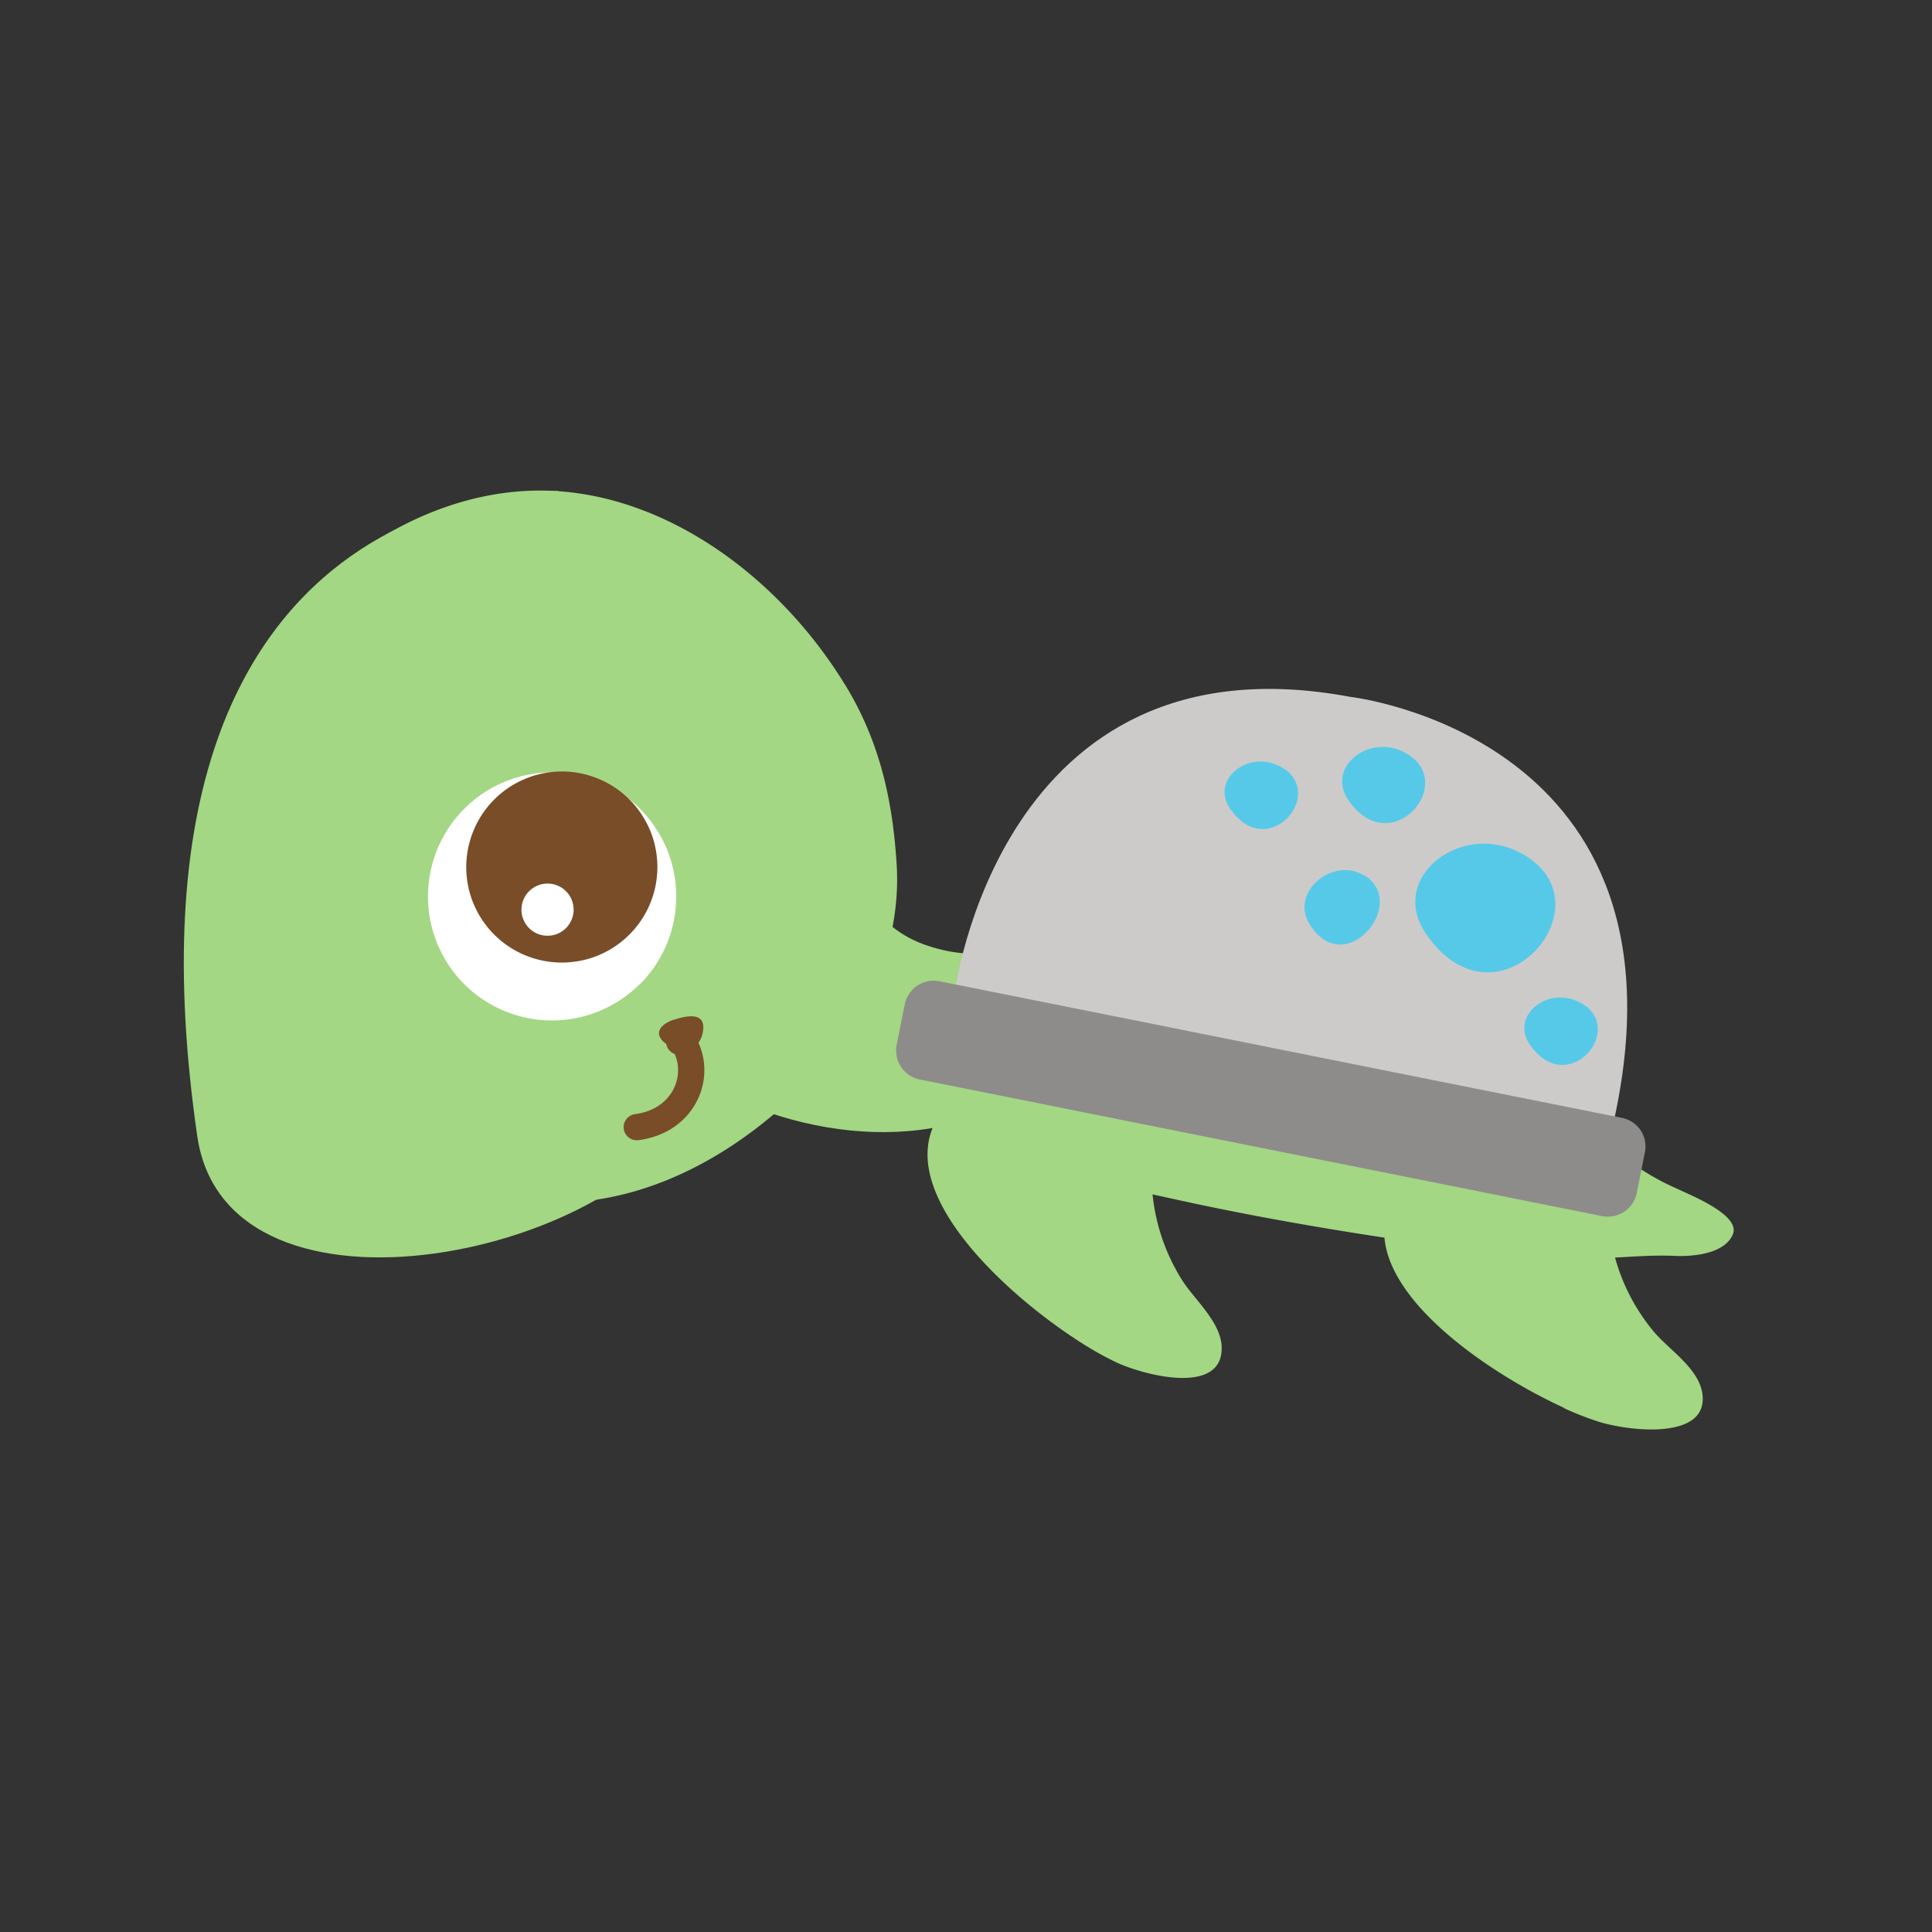 <svg id="Layer_1" data-name="Layer 1" xmlns="http://www.w3.org/2000/svg" width="7.06cm" height="7.06cm" viewBox="0 0 200 200"><rect x="0" y="0" width="200" height="200" fill="#333333" stroke="none"/><defs><style>.cls-1{fill:#a3d783;}.cls-2{fill:#cccbca;}.cls-3{fill:#8e8c8b;}.cls-4{fill:#57c9e8;}.cls-5{fill:#fff;}.cls-6{fill:#784d28;}.cls-7{fill:none;stroke:#784d28;stroke-linecap:round;stroke-linejoin:round;stroke-width:2.72px;}</style></defs><title>turtle_b_01</title><path class="cls-1" d="M111.61,108.1c17.87,2.74,35.74,2.77,52.8,9.47a23.1,23.1,0,0,1,5.36,3.4,25.11,25.11,0,0,0,3.9,2.11c1.22.61,6.57,2.68,5.71,4.71s-4.16,2.3-6,2.22c-2.59-.12-5.21.16-7.83.25a54,54,0,0,1-8.63-.26c-11.56-1.47-23-3.18-34.37-5.65-3.2-.69-6.41-1.42-9.6-2.12-7.55-1.7-15.12-4-21.4-8.73-2.89-2.16-6.3-5-1.7-7.14,5.22-2.39,16.37.91,21.75,1.73"/><path class="cls-1" d="M161.91,145.74c-8-3.66-20.33-12.05-18.42-19.93,2.07-8.52,14.94-7,20.27-3,2.54,1.89,2.57,4.32,3.37,7.16a20.5,20.5,0,0,0,4,7.8c1.59,1.94,4.78,3.87,5.11,6.58.57,4.78-7.67,3.79-10.73,2.83a31.53,31.53,0,0,1-3.63-1.42"/><path class="cls-1" d="M112.07,139.09c-7.46-4.71-18.52-14.69-15.56-22.24,3.2-8.16,15.75-4.92,20.49-.25,2.26,2.22,2,4.63,2.37,7.55a20.48,20.48,0,0,0,2.94,8.27c1.31,2.14,4.21,4.49,4.16,7.22-.08,4.82-8.11,2.72-11,1.35a33.29,33.29,0,0,1-3.4-1.9"/><path class="cls-1" d="M84.75,85.67c.55.63-13.11,12.63-14.15,13.56-2.26,2-4.92,3.57-6.82,5.92,8,8.83,22.8,14.27,34.84,11.17,8.25-2.14,18.25-10.7,11.18-19.47-4.78,1.77-9.13,2.73-14.14.92-6.06-2.2-7.09-7.71-10.9-12.09"/><path class="cls-2" d="M98.79,103s4.59-37.67,41-30.86c0,0,36.48,4.11,27.12,44.6Z"/><path class="cls-3" d="M169.44,123.5a3.06,3.06,0,0,1-3.6,2.39L95.22,111.75a3.06,3.06,0,0,1-2.4-3.59l.84-4.19a3.06,3.06,0,0,1,3.6-2.39l70.62,14.14a3,3,0,0,1,2.39,3.59Z"/><path class="cls-4" d="M141.79,91a4.22,4.22,0,0,0-1-.59c-3.19-1.45-7.2,2.08-5.22,5.27,3.52,5.68,9.8-1.63,6.18-4.68"/><path class="cls-4" d="M158.76,89.17a9,9,0,0,0-1.84-1.11c-6.09-2.79-13.24,3-9.26,8.68,7.07,10.15,18.12-2,11.1-7.56"/><path class="cls-4" d="M146.2,78.41a5.44,5.44,0,0,0-1.09-.66c-3.61-1.65-7.85,1.77-5.49,5.14,4.19,6,10.75-1.16,6.58-4.48"/><path class="cls-4" d="M133.23,79.79a4.81,4.81,0,0,0-1-.58c-3.19-1.46-6.94,1.56-4.86,4.55,3.72,5.32,9.51-1,5.83-4"/><path class="cls-4" d="M164.26,104.22a4.51,4.51,0,0,0-1-.58c-3.19-1.47-6.94,1.56-4.86,4.54,3.71,5.32,9.51-1,5.83-4"/><path class="cls-1" d="M87.42,70.78c3.62,5.87,5,12,5.41,18.85.45,8-3,15.87-8.42,21.62-7.09,7.56-16.64,13.35-27.25,13.27a43.91,43.91,0,0,1-11.53-1.57c-15.77-4.61-24.27-20-24.72-35.7,0-.37,0-.73,0-1.1.19-18.54,18.35-36.61,36.92-35.3,11.78.83,22.94,9.13,29.59,19.94"/><path class="cls-1" d="M57.83,50.84s-47.44-2.45-37.41,66.77c3.1,21.39,45.19,12.29,51.73-3.84Z"/><path class="cls-5" d="M66.19,101.94A12.85,12.85,0,1,0,48,101.82a12.85,12.85,0,0,0,18.17.11"/><path class="cls-6" d="M54.65,99a9.89,9.89,0,1,0-5.74-12.74A9.87,9.87,0,0,0,54.65,99"/><path class="cls-5" d="M57.59,96.71a2.7,2.7,0,1,0-3.45-1.63,2.7,2.7,0,0,0,3.45,1.63"/><path class="cls-7" d="M70.31,107.83a2.88,2.88,0,0,0,.06-.45c2.59,3.24.86,8.61-4.45,9.3"/><path class="cls-6" d="M68.5,106.28a3.12,3.12,0,0,1,1.41-.76c1.43-.45,3.33-.74,2.81,1.51-.73,3.15-5.74.9-4.21-.75"/></svg>